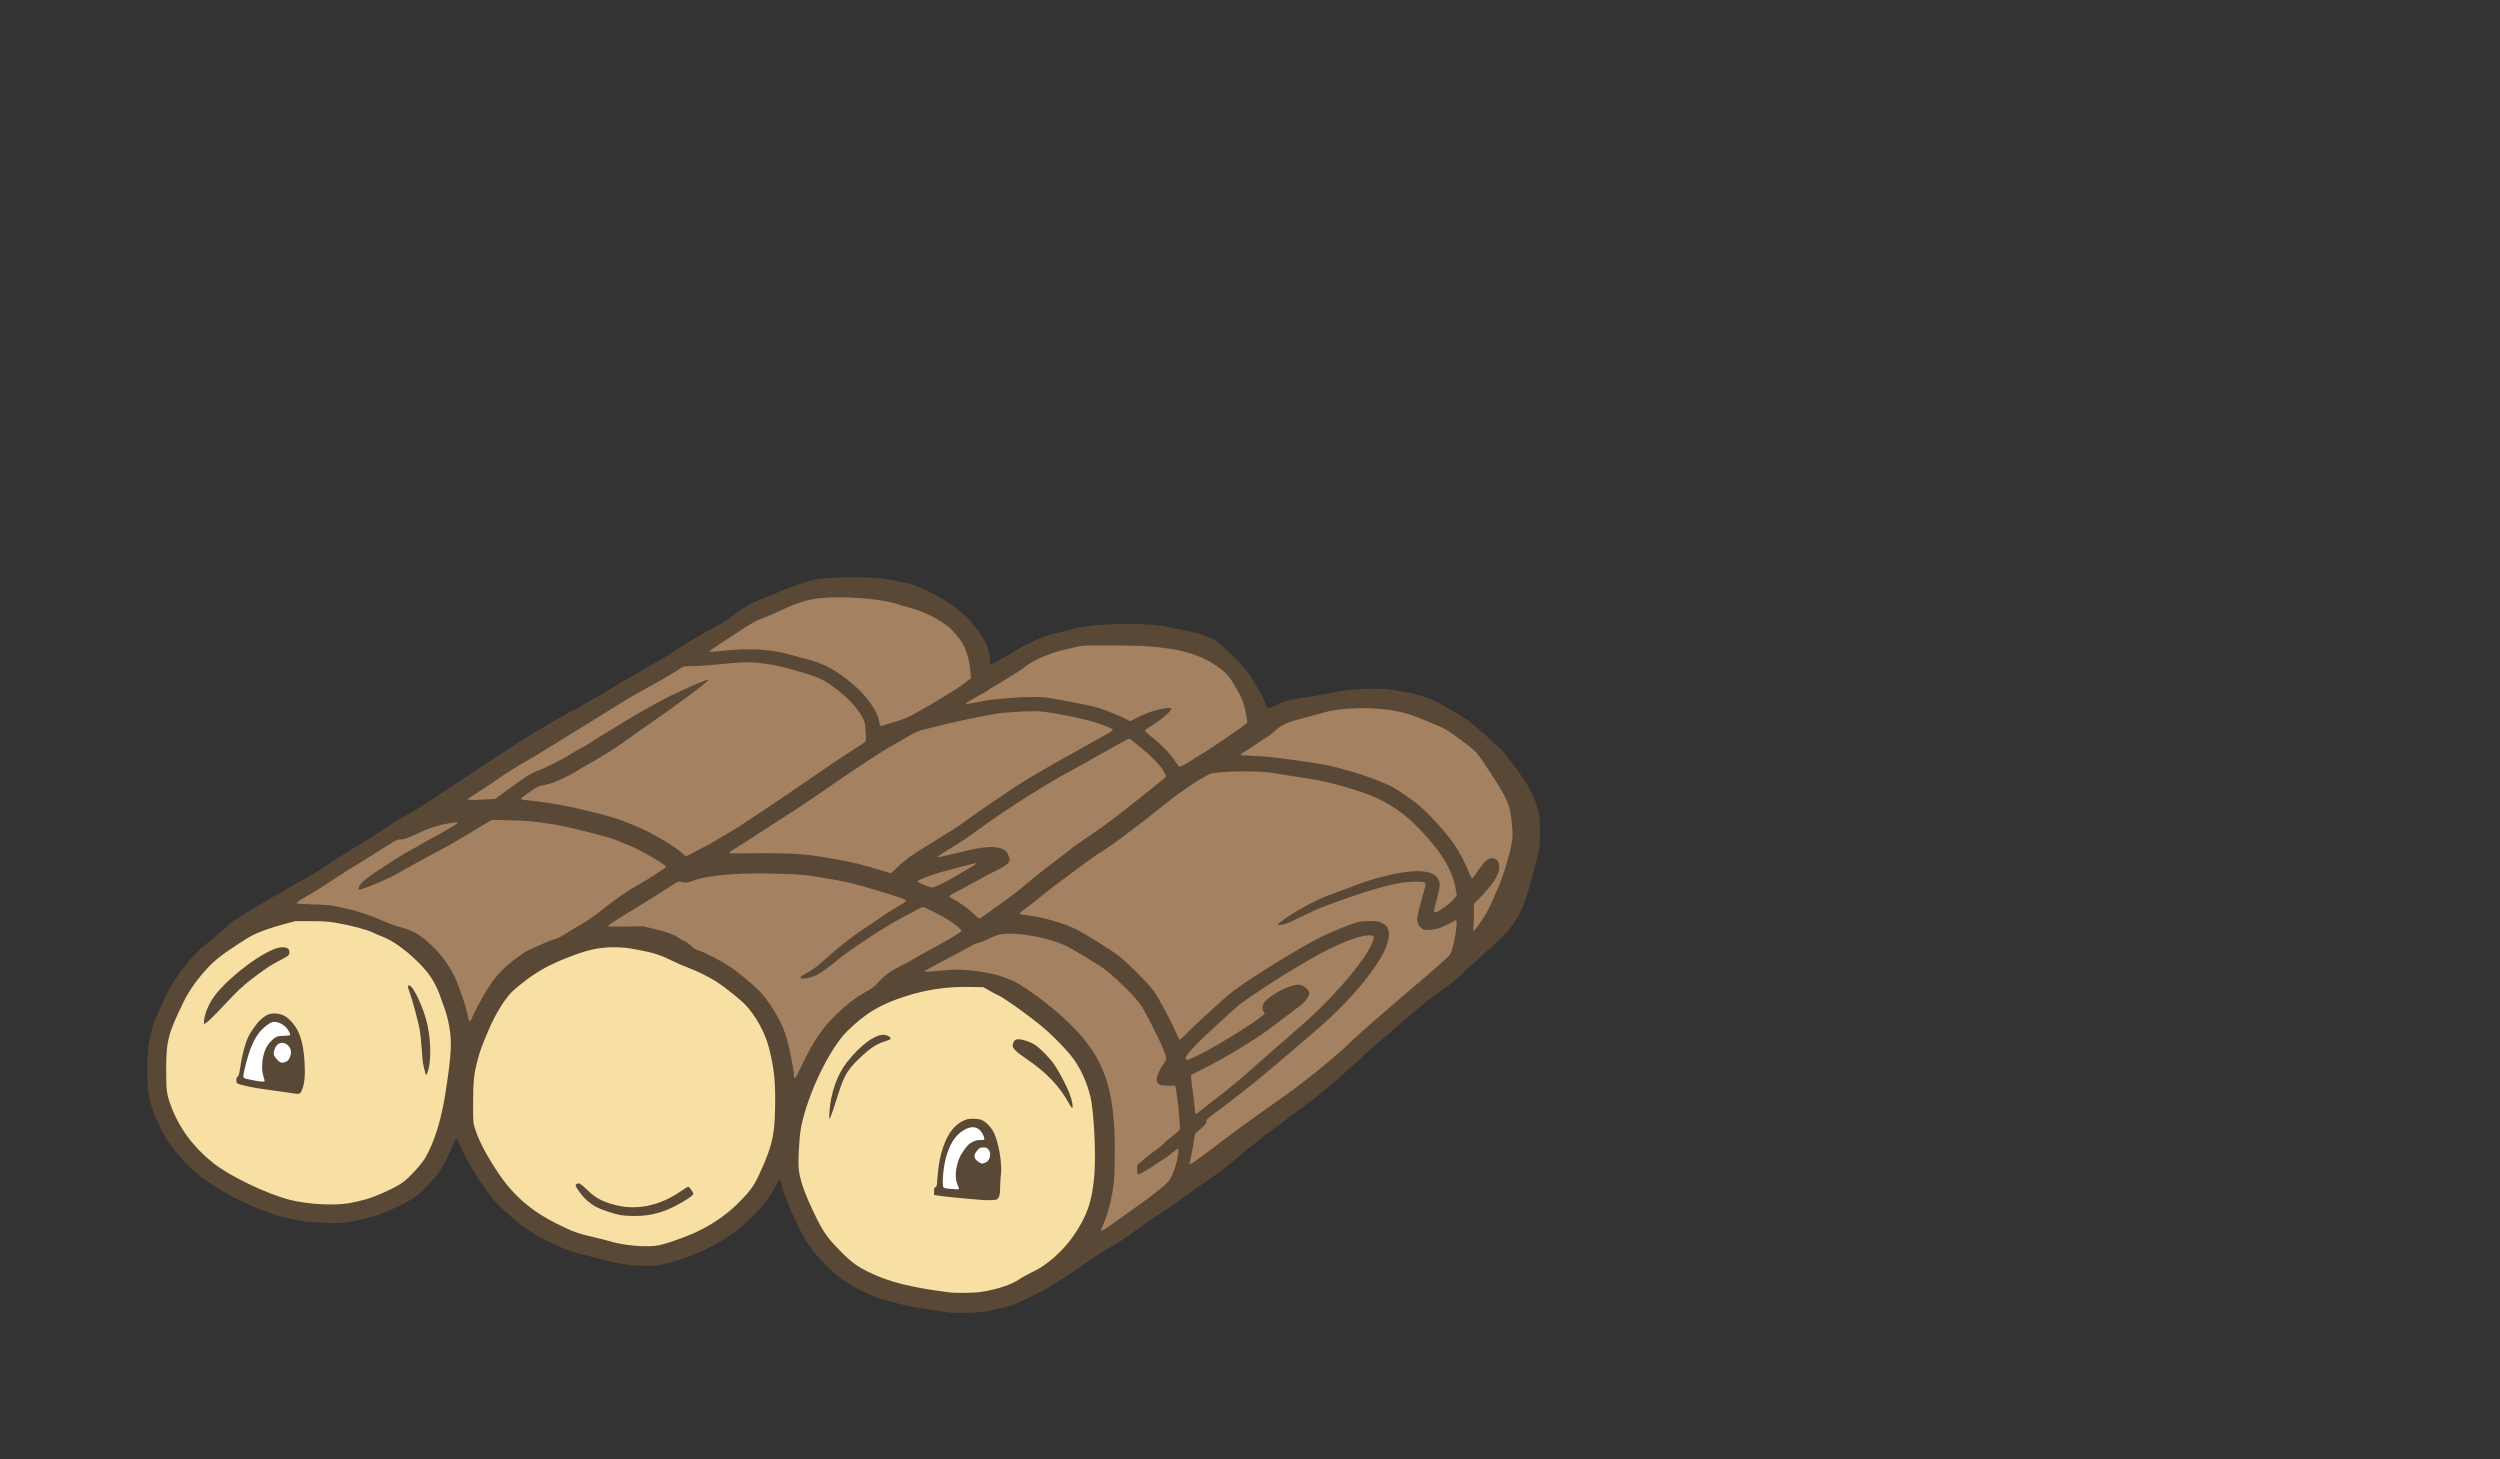 <?xml version="1.0" encoding="UTF-8" standalone="no"?>
<!-- Created with Inkscape (http://www.inkscape.org/) -->

<svg
   xmlns:dc="http://purl.org/dc/elements/1.1/"
   xmlns:cc="http://creativecommons.org/ns#"
   xmlns:rdf="http://www.w3.org/1999/02/22-rdf-syntax-ns#"
   xmlns:svg="http://www.w3.org/2000/svg"
   xmlns="http://www.w3.org/2000/svg"
   xmlns:sodipodi="http://sodipodi.sourceforge.net/DTD/sodipodi-0.dtd"
   xmlns:inkscape="http://www.inkscape.org/namespaces/inkscape"
   width="170"
   height="99.224"
   id="svg2"
   version="1.1"
   inkscape:version="0.91 r13725"
   sodipodi:docname="raft.svg"
   style="enable-background:new">
  <rect width="100%" height="100%" fill="#333333" stroke="none"/>
  <defs
     id="defs4">
    <clipPath
       clipPathUnits="userSpaceOnUse"
       id="clipPath4027">
      <circle
         transform="matrix(1.11,0,0,1.11,41.324,-655.943)"
         id="path4029"
         style="display:inline;fill:#19cbd2;fill-opacity:1"
         cx="-298.112"
         cy="147.775"
         r="212.693" />
    </clipPath>
    <clipPath
       clipPathUnits="userSpaceOnUse"
       id="clipPath3123">
      <rect
         style="display:inline;fill:#cbeaf3;fill-opacity:1"
         id="rect3125"
         width="391.714"
         height="112.568"
         x="-493.969"
         y="-75.179"
         clip-path="none" />
    </clipPath>
  </defs>
  <sodipodi:namedview
     id="base"
     pagecolor="#ffffff"
     bordercolor="#666666"
     borderopacity="1.0"
     inkscape:pageopacity="0.0"
     inkscape:pageshadow="2"
     inkscape:zoom="1.4142136"
     inkscape:cx="369.37888"
     inkscape:cy="138.87902"
     inkscape:document-units="px"
     inkscape:current-layer="layer1"
     showgrid="false"
     inkscape:window-width="1440"
     inkscape:window-height="855"
     inkscape:window-x="557"
     inkscape:window-y="0"
     inkscape:window-maximized="0"
     fit-margin-top="10"
     fit-margin-right="10"
     fit-margin-bottom="10"
     fit-margin-left="10">
    <inkscape:grid
       type="xygrid"
       id="grid3931"
       empspacing="5"
       visible="true"
       enabled="true"
       snapvisiblegridlinesonly="true"
       originx="-102.405"
       originy="-615.008" />
  </sodipodi:namedview>
  <g
     inkscape:groupmode="layer"
     id="layer2"
     inkscape:label="background"
     style="display:inline"
     transform="translate(-102.405,-338.13)" />
  <g
     inkscape:groupmode="layer"
     id="layer4"
     inkscape:label="sky"
     style="display:inline"
     transform="translate(-102.405,-338.13)" />
  <g
     inkscape:groupmode="layer"
     id="layer1"
     inkscape:label="raft"
     style="display:inline"
     transform="translate(-102.405,-338.13)">
    <g
       style="display:inline"
       id="g3105"
       transform="matrix(0.227,0,0,0.227,84.417,306.166)">
      <path
         sodipodi:nodetypes="cscccacccsscccc"
         inkscape:connector-curvature="0"
         id="rect3886"
         d="m 313.949,319.303 c 0,0 21.749,-7.727 37.851,-1.175 18.441,7.504 22.689,23.17 22.689,23.17 0,0 15.179,-8.827 28.242,-10.571 29.016,-4.614 46.977,0.022 55.522,24.254 47.781,-18.021 67.969,7.876 79.28,34.365 4.833,11.318 -2.514,17.656 -12.822,34.623 l -120.432,91.798 c -35.483,19.4 52.748,-30.728 -30.125,-81.401 -11.277,-0.898 -25.808,-0.176 -37.185,8.629 -11.376,8.805 -19.598,25.691 -19.967,23.808 -7.055,-36.081 -48.957,-43.893 -55.5,-45.736 -29.121,10.657 -36.051,22.59 -42.405,37.031 -6.229,-36.297 -27.46,-40.999 -57.836,-46.115 z"
         style="display:inline;fill:#a48261;fill-opacity:1" />
      <path
         sodipodi:nodetypes="sssss"
         inkscape:connector-curvature="0"
         id="path3899"
         d="m 314.59,471.882 c 0,25.652 -17.922,45.592 -44.244,45.592 -26.322,0 -52.572,-23.144 -52.572,-48.796 0,-25.652 20.484,-47.728 46.807,-47.728 26.322,0 50.01,25.279 50.01,50.931 z"
         style="display:inline;fill:#f8dfa4;fill-opacity:1" />
      <path
         sodipodi:nodetypes="sssss"
         inkscape:connector-curvature="0"
         id="path3894"
         d="m 216.785,458.856 c 0,25.652 -12.37,45.806 -38.692,45.806 -26.322,0 -51.291,-18.873 -51.291,-44.525 0,-25.652 15.786,-45.165 42.109,-45.165 26.322,0 47.874,18.232 47.874,43.884 z"
         style="display:inline;fill:#f8dfa4;fill-opacity:1" />
      <path
         sodipodi:nodetypes="sssss"
         inkscape:connector-curvature="0"
         id="path3901"
         d="m 411.327,484.268 c 0,25.652 -20.271,46.874 -46.593,46.874 -26.322,0 -49.369,-20.581 -49.369,-46.233 0,-25.652 22.833,-50.504 49.156,-50.504 26.322,0 46.807,24.212 46.807,49.863 z"
         style="display:inline;fill:#f8dfa4;fill-opacity:1" />
      <path
         style="display:inline;fill:#ffffff;fill-opacity:1"
         d="m 368.834,478.04 c 2.965,-0.945 6.477,2.012 8.079,4.681 2.929,4.88 0.528,16.006 0.528,16.006 l -17.365,-1.51 c 0,0 2.063,-17.043 8.758,-19.177 z"
         id="path3892"
         inkscape:connector-curvature="0"
         sodipodi:nodetypes="ssccs" />
      <path
         sodipodi:nodetypes="ssccs"
         inkscape:connector-curvature="0"
         id="rect3889"
         d="m 159.698,445.424 c 2.965,-0.945 6.477,2.012 8.079,4.681 2.929,4.88 0.604,17.063 0.604,17.063 L 150.94,464.601 c 0,0 2.063,-17.043 8.758,-19.177 z"
         style="display:inline;fill:#ffffff;fill-opacity:1" />
      <path
         style="display:inline;fill:#5a4836"
         d="m 363.476,533.953 c -1.36,-0.167 -3.178,-0.437 -9.578,-1.422 -2.585,-0.398 -8.254,-1.816 -11.199,-2.801 -3.456,-1.156 -8.798,-3.873 -11.334,-5.765 -3.549,-2.647 -7.875,-7.178 -10.096,-10.575 -2.911,-4.453 -7.235,-14.287 -8.163,-18.567 -0.083,-0.383 -0.231,-0.747 -0.329,-0.807 -0.098,-0.06 -0.616,0.786 -1.151,1.881 -1.826,3.733 -3.375,5.802 -7.016,9.367 -2.557,2.503 -4.099,3.8 -6.477,5.449 -5.075,3.518 -11.015,6.272 -17.595,8.16 -3.504,1.006 -4.682,1.172 -8.134,1.147 -3.593,-0.026 -8.762,-0.76 -11.841,-1.682 -0.947,-0.284 -3.224,-0.86 -5.06,-1.28 -4.424,-1.014 -6.122,-1.597 -10.224,-3.511 -4.608,-2.15 -6.328,-3.152 -9.902,-5.769 -3.004,-2.2 -7.632,-6.57 -9.221,-8.706 -3.678,-4.947 -7.026,-10.499 -8.85,-14.676 -0.603,-1.381 -1.19,-2.529 -1.305,-2.55 -0.115,-0.021 -0.532,0.722 -0.927,1.65 -2.898,6.815 -4.124,8.754 -8.161,12.907 -2.518,2.591 -4.504,3.965 -8.443,5.84 -4.261,2.029 -5.613,2.534 -9.304,3.482 -4.914,1.261 -7.77,1.608 -11.818,1.435 -7.396,-0.316 -11.406,-0.981 -16.568,-2.748 -8.197,-2.805 -16.696,-7.301 -22.186,-11.737 -2.939,-2.374 -6.649,-6.487 -8.99,-9.966 -2.511,-3.731 -5.036,-9.743 -5.766,-13.731 -0.475,-2.595 -0.645,-8.974 -0.334,-12.535 0.482,-5.507 1.286,-8.33 4.139,-14.533 2.111,-4.59 2.855,-5.973 4.455,-8.279 3.361,-4.846 6.539,-8.309 10.049,-10.949 1.184,-0.891 3.025,-2.456 4.091,-3.478 1.066,-1.022 2.519,-2.252 3.229,-2.733 2.535,-1.718 11.945,-7.294 18.141,-10.749 3.465,-1.932 7.001,-3.994 7.858,-4.581 3.048,-2.086 8.698,-5.722 10.925,-7.03 3.475,-2.042 9.478,-5.87 10.441,-6.658 0.474,-0.389 1.589,-1.07 2.477,-1.514 2.642,-1.321 4.882,-2.714 12.81,-7.968 7.169,-4.75 10.298,-6.815 19.915,-13.138 2.309,-1.518 5.313,-3.407 6.674,-4.198 1.362,-0.791 3.493,-2.066 4.737,-2.834 1.243,-0.768 3.956,-2.301 6.028,-3.406 3.837,-2.045 11.288,-6.332 15.179,-8.731 2.183,-1.347 3.451,-2.082 10.75,-6.238 2.242,-1.276 4.49,-2.636 4.995,-3.022 1.37,-1.046 6.227,-4.019 9.768,-5.98 1.717,-0.951 4.042,-2.239 5.167,-2.863 1.125,-0.624 2.724,-1.684 3.552,-2.355 3.049,-2.471 5.593,-3.868 10.442,-5.735 1.243,-0.479 3.517,-1.4 5.053,-2.048 3.246,-1.369 6.566,-2.489 8.78,-2.961 2.401,-0.512 8.348,-0.814 13.94,-0.708 4.456,0.085 5.522,0.177 8.935,0.778 6.764,1.191 7.824,1.548 13.349,4.501 6.069,3.244 9.256,5.851 12.512,10.236 2.755,3.71 3.944,6.556 3.955,9.46 0.003,0.801 0.08,1.023 0.355,1.023 0.384,0 3.023,-1.461 6.496,-3.596 5,-3.073 10.052,-5.221 13.821,-5.876 0.77,-0.134 2.303,-0.53 3.407,-0.88 3.202,-1.016 10.26,-1.705 17.455,-1.704 5.106,4.3e-4 10.152,0.504 14.017,1.399 1.362,0.315 3.687,0.814 5.167,1.108 2.826,0.562 5.547,1.662 7.682,3.105 0.571,0.386 2.608,2.275 4.527,4.197 2.774,2.78 3.816,3.996 5.087,5.94 2.101,3.214 4.133,6.982 4.565,8.466 0.19,0.655 0.438,1.191 0.55,1.191 0.112,0 1.147,-0.445 2.299,-0.989 2.78,-1.312 4.077,-1.651 9.308,-2.434 2.428,-0.363 5.237,-0.853 6.244,-1.089 5.988,-1.403 14.888,-1.896 19.726,-1.092 1.407,0.234 3.236,0.537 4.065,0.674 1.961,0.323 5.816,1.473 7.858,2.344 1.708,0.728 6.682,3.587 9.601,5.518 1.915,1.267 8.308,6.774 10.853,9.348 2.005,2.028 7.21,9.173 8.379,11.501 2.821,5.62 3.247,7.343 3.247,13.147 0,4.269 -0.175,5.332 -2.058,12.483 -2.236,8.495 -3.739,12.189 -6.43,15.801 -1.461,1.961 -2.977,3.48 -7.654,7.666 -1.588,1.421 -3.622,3.262 -4.521,4.091 -4.664,4.299 -6.568,5.902 -8.855,7.452 -1.381,0.936 -3.09,2.209 -3.799,2.83 -0.709,0.621 -2.585,2.162 -4.17,3.425 -1.585,1.263 -3.802,3.126 -4.927,4.14 -1.125,1.014 -3.207,2.791 -4.627,3.948 -1.42,1.157 -3.696,3.172 -5.06,4.477 -1.363,1.305 -3.253,3.049 -4.201,3.875 -0.947,0.827 -2.405,2.133 -3.239,2.902 -2.602,2.401 -8.457,7.148 -11.94,9.681 -1.835,1.335 -4.161,3.074 -5.167,3.866 -1.007,0.792 -2.58,1.945 -3.497,2.564 -0.917,0.619 -2.515,1.829 -3.552,2.691 -1.037,0.861 -3.048,2.504 -4.469,3.65 -1.421,1.146 -3.746,3.06 -5.167,4.252 -1.421,1.192 -4.376,3.362 -6.567,4.823 -2.191,1.46 -5.585,3.854 -7.543,5.319 -1.958,1.465 -4.944,3.535 -6.636,4.601 -1.692,1.066 -4.276,2.83 -5.742,3.919 -4.058,3.017 -7.756,5.468 -9.847,6.527 -1.038,0.525 -3.896,2.391 -6.351,4.146 -2.456,1.755 -5.434,3.781 -6.618,4.503 -1.184,0.722 -3.219,1.969 -4.521,2.771 -2.505,1.542 -8.779,4.581 -11.026,5.341 -1.346,0.455 -4.389,1.223 -7.382,1.863 -1.891,0.404 -9.183,0.607 -11.519,0.32 z m 9.688,-6.135 c 5.054,-0.831 8.918,-2.11 11.392,-3.772 0.907,-0.61 2.744,-1.623 4.082,-2.251 4.139,-1.945 8.698,-5.919 11.867,-10.343 4.273,-5.966 5.997,-10.94 6.59,-19.007 0.469,-6.378 -0.199,-19.125 -1.211,-23.145 -1.21,-4.803 -3.187,-8.981 -5.794,-12.246 -0.978,-1.224 -3.27,-3.679 -5.094,-5.456 -2.961,-2.884 -4.374,-4.043 -9.99,-8.195 -2.188,-1.618 -6.371,-4.4 -6.615,-4.4 -0.115,0 -1.19,-0.555 -2.387,-1.233 l -2.178,-1.233 -4.242,-0.084 c -6.622,-0.13 -13.016,0.823 -19.323,2.881 -7.42,2.421 -11.584,4.912 -17.078,10.219 -5.328,5.146 -11.993,18.936 -13.96,28.883 -0.596,3.016 -0.985,10.681 -0.66,13.007 0.511,3.655 2.085,7.875 5.453,14.627 1.997,4.003 3.295,5.785 6.799,9.339 3.568,3.618 5.228,4.832 9.18,6.715 5.782,2.755 12.111,4.329 23.264,5.786 2.285,0.299 7.84,0.247 9.904,-0.092 z m -0.323,-27.594 c -0.296,-0.042 -2.282,-0.215 -4.414,-0.384 -2.131,-0.17 -5.111,-0.475 -6.62,-0.678 l -2.745,-0.37 0,-1.126 c 0,-0.925 0.073,-1.145 0.409,-1.233 0.353,-0.092 0.428,-0.394 0.552,-2.232 0.234,-3.467 0.532,-5.428 1.218,-8.01 1.299,-4.885 3.453,-8.112 6.375,-9.55 1.239,-0.61 1.611,-0.69 3.153,-0.683 1.11,0.005 2.042,0.134 2.552,0.353 1.23,0.529 2.824,2.156 3.577,3.653 1.54,3.06 2.641,9.715 2.148,12.99 -0.105,0.701 -0.193,2.235 -0.195,3.407 -0.004,2.298 -0.299,3.382 -1.026,3.772 -0.397,0.213 -3.695,0.274 -4.984,0.092 z m -6.364,-3.284 c 0.066,-0.107 -0.121,-0.712 -0.416,-1.346 -0.862,-1.852 -0.607,-5.08 0.636,-8.056 0.403,-0.964 1.864,-3.079 2.622,-3.795 0.919,-0.868 2.498,-1.493 3.624,-1.435 0.531,0.028 1.031,-0.016 1.111,-0.096 0.259,-0.259 -0.321,-1.739 -1.004,-2.566 -1.286,-1.554 -3.206,-1.562 -5.526,-0.022 -2.887,1.916 -4.829,5.848 -5.564,11.266 -0.349,2.573 -0.401,5.128 -0.114,5.583 0.124,0.196 0.77,0.361 1.773,0.453 2.416,0.222 2.727,0.223 2.857,0.014 z m 7.994,-7.872 c 1.361,-0.569 1.849,-2.782 0.865,-3.925 -0.431,-0.501 -0.69,-0.604 -1.524,-0.604 -0.883,0 -1.092,0.096 -1.734,0.797 -1.303,1.421 -1.204,2.534 0.316,3.558 0.853,0.575 1.073,0.593 2.076,0.174 z m -46.763,-15.105 c 0.353,-5.716 2.312,-11.255 5.33,-15.068 3.853,-4.868 8.049,-8.038 10.721,-8.099 1.14,-0.026 2.458,0.685 2.254,1.216 -0.061,0.16 -0.711,0.458 -1.444,0.663 -2.584,0.723 -4.734,2.14 -7.946,5.236 -3.499,3.373 -4.58,5.211 -6.292,10.696 -1.367,4.381 -2.301,7.061 -2.551,7.32 -0.134,0.139 -0.16,-0.562 -0.073,-1.964 z m 71.935,-2.295 c -2.922,-5.446 -6.859,-9.572 -13.275,-13.908 -2.922,-1.975 -3.933,-3.046 -3.749,-3.969 0.243,-1.215 0.687,-1.655 1.669,-1.655 1.368,0 3.667,0.778 5.074,1.718 1.637,1.093 4.625,4.202 5.925,6.163 1.398,2.11 3.716,6.602 4.452,8.629 0.677,1.864 1.023,3.828 0.709,4.022 -0.111,0.069 -0.473,-0.381 -0.805,-0.999 z m -122.153,41.958 c 3.411,-0.871 8.766,-2.89 11.719,-4.417 4.668,-2.415 8.34,-5.092 11.735,-8.558 3.413,-3.484 4.347,-4.881 6.488,-9.708 3.136,-7.067 3.822,-10.142 3.99,-17.869 0.176,-8.087 -0.251,-12.281 -1.888,-18.571 -1.159,-4.454 -3.921,-9.442 -7.075,-12.781 -1.241,-1.314 -6.555,-5.563 -8.417,-6.731 -2.568,-1.61 -5.894,-3.266 -8.53,-4.245 -1.435,-0.533 -3.597,-1.465 -4.804,-2.071 -3.467,-1.74 -5.941,-2.535 -10.441,-3.355 -3.461,-0.631 -4.557,-0.743 -7.275,-0.743 -4.439,0 -7.892,0.784 -13.926,3.164 -4.978,1.963 -8.547,3.906 -12.148,6.614 -1.842,1.385 -3.912,3.123 -4.6,3.861 -2.237,2.4 -4.888,6.809 -6.757,11.24 -2.009,4.762 -2.389,5.792 -3.121,8.46 -1.218,4.439 -1.471,6.706 -1.48,13.274 -0.009,5.759 -0.003,5.831 0.59,7.751 1.113,3.607 3.666,8.43 7.236,13.672 4.393,6.451 9.907,11.163 17.354,14.829 4.782,2.355 6.141,2.851 10.765,3.93 2.013,0.47 4.322,1.055 5.131,1.301 2.804,0.851 6.92,1.431 10.289,1.451 2.657,0.016 3.463,-0.062 5.167,-0.497 z m -12.514,-8.85 c -2.169,-0.438 -5.556,-1.581 -7.154,-2.415 -0.797,-0.415 -2.069,-1.324 -2.826,-2.018 -1.548,-1.419 -3.487,-4.097 -3.306,-4.568 0.065,-0.17 0.375,-0.374 0.689,-0.452 0.504,-0.126 0.819,0.093 2.693,1.875 2.407,2.289 3.946,3.196 7.144,4.213 6.952,2.21 14.239,0.904 21.007,-3.765 1.095,-0.756 2.08,-1.374 2.188,-1.374 0.269,0 1.526,1.735 1.526,2.107 0,0.405 -0.647,0.929 -2.691,2.176 -5.36,3.271 -9.646,4.557 -15.071,4.522 -1.539,-0.01 -3.429,-0.145 -4.198,-0.301 z m 146.917,3.084 c 1.198,-0.85 3.341,-2.383 4.762,-3.408 1.421,-1.024 3.456,-2.474 4.521,-3.222 2.691,-1.888 6.723,-5.084 7.733,-6.13 0.987,-1.023 1.847,-2.812 2.601,-5.416 0.588,-2.027 0.943,-4.824 0.614,-4.824 -0.111,0 -0.779,0.489 -1.484,1.088 -1.313,1.114 -2.421,1.884 -6.292,4.375 -2.433,1.566 -3.758,2.289 -4.194,2.289 -0.209,0 -0.283,-0.382 -0.278,-1.43 0.007,-1.371 0.038,-1.453 0.744,-1.992 0.405,-0.309 1.229,-1.007 1.83,-1.551 0.601,-0.544 1.82,-1.48 2.708,-2.078 0.888,-0.598 2.051,-1.543 2.584,-2.1 0.533,-0.556 1.647,-1.522 2.476,-2.145 0.829,-0.623 1.738,-1.384 2.02,-1.691 l 0.513,-0.558 -0.258,-3.724 c -0.142,-2.048 -0.47,-4.983 -0.728,-6.523 l -0.47,-2.799 -2.184,0 c -2.346,0 -2.896,-0.222 -3.325,-1.343 -0.294,-0.769 0.529,-2.976 1.822,-4.888 1.309,-1.935 1.306,-1.594 0.043,-4.857 -1.021,-2.638 -5.741,-11.836 -6.805,-13.262 -1.924,-2.578 -6.646,-7.295 -10.113,-10.1 -1.561,-1.263 -10.553,-6.735 -12.435,-7.568 -4.197,-1.856 -10.338,-3.248 -15.231,-3.452 -3.615,-0.151 -4.854,0.087 -7.582,1.453 -1.21,0.606 -2.603,1.156 -3.097,1.222 -0.551,0.074 -1.82,0.656 -3.291,1.51 -1.316,0.764 -4.743,2.599 -7.615,4.077 -2.872,1.478 -5.221,2.776 -5.221,2.884 0,0.274 0.612,0.255 5.267,-0.161 3.401,-0.304 4.624,-0.326 7.32,-0.131 3.603,0.26 8.319,1.117 10.322,1.876 0.722,0.273 2,0.754 2.84,1.068 3.46,1.294 12.265,7.814 17.602,13.036 10.406,10.18 13.601,19.227 13.578,38.442 -0.004,3.552 -0.119,7.525 -0.255,8.827 -0.502,4.813 -1.709,9.632 -3.305,13.188 -0.342,0.761 -0.621,1.424 -0.621,1.472 0,0.376 1.033,-0.147 2.881,-1.458 z m -228.052,-6.624 c 1.344,-0.23 3.643,-0.765 5.11,-1.188 3.059,-0.882 8.389,-3.305 10.701,-4.865 1.898,-1.281 5.775,-5.462 6.983,-7.531 2.606,-4.463 4.745,-11.2 5.926,-18.666 2.063,-13.045 2.204,-16.712 0.87,-22.625 -0.294,-1.303 -0.769,-2.934 -1.056,-3.626 -0.287,-0.692 -0.79,-2.081 -1.118,-3.088 -1.285,-3.942 -3.77,-7.971 -6.505,-10.55 -2.955,-2.786 -4.904,-4.517 -5.671,-5.035 -0.918,-0.62 -5.581,-2.931 -5.915,-2.931 -0.135,0 -1.011,-0.382 -1.948,-0.85 -1.92,-0.958 -6.936,-2.299 -11.427,-3.056 -2.219,-0.374 -3.677,-0.467 -7.393,-0.475 l -4.629,-0.009 -3.337,0.885 c -3.654,0.969 -6.603,1.986 -9.093,3.136 -2.057,0.951 -8.518,5.221 -11.026,7.287 -3.605,2.971 -7.857,8.361 -9.913,12.568 -4.849,9.921 -5.36,11.885 -5.375,20.669 -0.011,6.282 0.131,7.313 1.518,11.027 2.431,6.509 6.663,12.195 12.574,16.898 4.956,3.943 16.214,9.339 23.037,11.044 5.305,1.325 13.146,1.76 17.687,0.982 z m -17.902,-33.072 c -1.007,-0.161 -3.698,-0.539 -5.982,-0.841 -3.942,-0.522 -6.719,-1.047 -8.874,-1.679 -0.904,-0.265 -0.973,-0.338 -1.036,-1.092 -0.051,-0.606 0.043,-0.899 0.375,-1.176 0.358,-0.298 0.523,-0.925 0.863,-3.275 0.453,-3.131 1.359,-6.565 2.242,-8.494 0.787,-1.72 2.619,-4.29 3.839,-5.387 1.624,-1.46 2.711,-1.9 4.438,-1.799 1.861,0.11 3.156,0.758 4.657,2.333 2.417,2.534 3.613,6.099 3.996,11.908 0.275,4.177 0.04,6.843 -0.766,8.664 -0.597,1.35 -0.571,1.344 -3.753,0.837 z m -7.457,-3.493 c 0.057,-0.092 -0.08,-0.698 -0.303,-1.346 -0.799,-2.315 -0.409,-6.388 0.834,-8.714 0.799,-1.494 2.377,-3.034 3.4,-3.318 0.46,-0.128 1.489,-0.233 2.289,-0.233 1.281,0 1.453,-0.049 1.453,-0.408 0,-0.224 -0.317,-0.868 -0.705,-1.431 -0.901,-1.308 -2.524,-2.26 -3.898,-2.288 -0.881,-0.018 -1.165,0.111 -2.556,1.158 -1.95,1.468 -3.288,3.394 -4.603,6.629 -0.909,2.237 -2.223,7.209 -2.229,8.434 -0.003,0.668 0.035,0.685 2.844,1.247 2.193,0.439 3.316,0.526 3.475,0.269 z m 6.776,-6 c 0.599,-0.388 1.155,-1.623 1.155,-2.566 0,-2.325 -2.633,-3.781 -4.131,-2.283 -0.712,0.712 -1.195,2.128 -0.997,2.919 0.167,0.666 1.335,2.042 1.951,2.298 0.532,0.221 1.338,0.075 2.021,-0.368 z m 41.516,4.014 c -0.172,-0.447 -0.72,-2.748 -0.871,-3.66 -0.069,-0.414 -0.225,-2.304 -0.348,-4.198 -0.123,-1.895 -0.377,-4.359 -0.565,-5.477 -0.372,-2.211 -2.357,-9.55 -3.078,-11.379 -0.524,-1.33 -0.571,-1.983 -0.141,-1.983 1.28,0 4.604,7.238 5.587,12.164 1.087,5.447 1.028,11.347 -0.141,14.103 -0.222,0.524 -0.357,0.655 -0.444,0.43 z m -66.385,-16.327 c 0.187,-1.786 1.195,-4.313 2.55,-6.393 3.154,-4.841 12.369,-12.32 18.138,-14.721 2.717,-1.131 4.862,-0.816 4.862,0.715 0,0.969 -0.26,1.207 -2.662,2.434 -2.84,1.451 -4.769,2.734 -8.919,5.932 -2.49,1.919 -3.915,3.263 -7.475,7.053 -3.927,4.181 -5.336,5.544 -6.33,6.127 -0.253,0.148 -0.28,-0.042 -0.165,-1.146 z m 299.211,40.592 c 1.946,-1.456 4.701,-3.525 6.122,-4.599 4.895,-3.698 10.776,-7.967 14.951,-10.853 8.358,-5.777 17.778,-13.317 23.372,-18.709 1.303,-1.255 3.337,-3.115 4.521,-4.133 1.184,-1.018 2.88,-2.494 3.768,-3.28 2.471,-2.188 8.575,-7.443 9.904,-8.526 1.956,-1.594 10.631,-9.173 11,-9.609 0.784,-0.928 1.52,-3.389 2.017,-6.741 0.501,-3.379 0.436,-4.541 -0.217,-3.908 -0.291,0.282 -3.002,1.617 -4.403,2.167 -0.721,0.283 -1.903,0.512 -3.019,0.584 -1.78,0.115 -1.857,0.1 -2.559,-0.49 -0.796,-0.67 -1.311,-1.693 -1.311,-2.603 0,-0.736 0.696,-3.693 1.664,-7.068 1.054,-3.674 1.054,-3.678 0.457,-4.018 -0.685,-0.39 -4.461,-0.32 -7.091,0.133 -3.737,0.643 -9.3,2.21 -15.268,4.301 -8.296,2.907 -9.332,3.323 -13.97,5.611 -2.262,1.116 -4.616,2.178 -5.23,2.361 -1.342,0.398 -2.401,0.435 -2.282,0.08 0.046,-0.139 1.471,-1.193 3.167,-2.344 3.287,-2.23 8.746,-5.084 11.964,-6.254 1.066,-0.388 3.788,-1.407 6.05,-2.265 5.344,-2.028 6.241,-2.325 10.098,-3.338 9.038,-2.374 14.826,-2.23 16.607,0.414 0.84,1.246 0.834,2.083 -0.036,5.467 -1.146,4.457 -1.138,4.414 -0.956,4.708 0.353,0.571 4.312,-2.117 5.878,-3.992 l 0.825,-0.988 -0.34,-2.149 c -0.632,-3.988 -3.018,-8.662 -6.7,-13.119 -4.027,-4.876 -7.504,-8.186 -11.305,-10.762 -4.552,-3.085 -9.203,-4.951 -18.507,-7.425 -3.272,-0.87 -5.6,-1.294 -13.564,-2.472 -1.599,-0.236 -3.682,-0.579 -4.629,-0.76 -3.577,-0.686 -15.1,-0.612 -18.361,0.119 -1.722,0.386 -9.082,5.22 -13.702,9 -4.665,3.817 -14.998,11.677 -17.348,13.197 -1.007,0.651 -2.508,1.618 -3.337,2.15 -0.829,0.531 -3.338,2.347 -5.575,4.036 -2.237,1.688 -4.756,3.553 -5.598,4.143 -0.841,0.591 -2.402,1.786 -3.468,2.657 -3.264,2.667 -6.51,5.22 -7.532,5.923 -1.448,0.996 -1.403,1.04 1.396,1.394 4.379,0.554 10.294,2.202 13.931,3.883 2.743,1.267 11.617,6.794 13.811,8.6 2.972,2.448 8.341,7.873 9.956,10.061 1.437,1.946 5.044,8.627 6.663,12.342 0.516,1.184 1.017,2.247 1.114,2.361 0.103,0.123 1.059,-0.691 2.328,-1.981 1.184,-1.204 3.386,-3.308 4.895,-4.676 1.508,-1.368 3.76,-3.42 5.003,-4.561 1.243,-1.141 3.183,-2.763 4.31,-3.606 5.404,-4.04 20.427,-13.274 25.94,-15.944 3.365,-1.63 8.727,-3.814 10.657,-4.341 0.941,-0.257 2.211,-0.386 3.875,-0.395 2.305,-0.013 2.563,0.029 3.736,0.606 1.021,0.501 1.337,0.788 1.664,1.507 0.586,1.291 0.515,2.734 -0.25,5.03 -1.951,5.856 -10.764,16.617 -20.334,24.829 -1.181,1.014 -4.511,3.872 -7.398,6.351 -9.199,7.899 -14.628,12.333 -20.172,16.473 -2.97,2.218 -5.561,4.194 -5.759,4.392 -0.198,0.198 -0.36,0.607 -0.36,0.908 0,0.556 -0.655,1.283 -2.587,2.874 -0.889,0.732 -0.932,0.825 -1.115,2.368 -0.194,1.647 -1.133,6.541 -1.376,7.174 -0.296,0.772 0.608,0.256 4.015,-2.294 z m 0.255,-14.214 c 1.214,-0.985 3.03,-2.408 4.037,-3.163 2.768,-2.076 7.217,-5.727 9.15,-7.508 0.948,-0.873 2.595,-2.326 3.661,-3.228 1.066,-0.902 3.246,-2.805 4.844,-4.229 1.599,-1.424 5.038,-4.437 7.643,-6.695 10.349,-8.972 20.7,-21.446 21.531,-25.947 0.14,-0.756 0.121,-0.784 -0.596,-0.919 -2.768,-0.519 -10.836,2.639 -18.746,7.337 -2.27,1.348 -5.083,3.005 -6.252,3.681 -2.601,1.505 -12.472,8.017 -14.206,9.372 -0.694,0.542 -2.866,2.468 -4.828,4.28 -1.962,1.812 -4.494,4.15 -5.629,5.194 -3.103,2.858 -6.045,6.145 -6.045,6.753 0,0.281 0.144,0.566 0.321,0.634 0.752,0.288 9.22,-4.312 16.711,-9.079 3.624,-2.306 6.659,-4.5 6.645,-4.802 -0.004,-0.078 -0.149,-0.33 -0.323,-0.56 -0.509,-0.673 -0.397,-2.019 0.237,-2.85 0.672,-0.882 3.145,-2.654 5.045,-3.617 1.667,-0.845 4.086,-1.622 5.028,-1.615 1.594,0.011 3.365,1.44 3.368,2.716 0.002,0.704 -1.272,2.438 -2.503,3.407 -1.033,0.814 -4.98,3.801 -9.446,7.148 -4.298,3.222 -13.193,8.597 -19.377,11.71 l -4.091,2.059 0.018,0.741 c 0.01,0.408 0.22,2.195 0.467,3.971 0.247,1.776 0.516,4.077 0.599,5.113 0.083,1.036 0.236,1.884 0.341,1.884 0.105,0 1.183,-0.806 2.397,-1.79 z M 317.887,463.1 c 0.149,-0.287 1.075,-2.176 2.058,-4.2 3.054,-6.282 5.792,-10.29 9.46,-13.846 3.831,-3.714 6.002,-5.355 10.106,-7.64 0.989,-0.551 1.917,-1.33 2.957,-2.484 1.754,-1.946 3.864,-3.468 6.523,-4.707 1.033,-0.481 2.728,-1.4 3.768,-2.043 1.04,-0.642 3.489,-2.022 5.442,-3.065 3.941,-2.104 7.79,-4.348 8.613,-5.02 l 0.537,-0.439 -0.861,-0.9 c -0.474,-0.495 -1.657,-1.418 -2.63,-2.051 -2.121,-1.379 -7.595,-4.184 -8.162,-4.182 -0.222,0 -1.178,0.446 -2.126,0.99 -0.947,0.543 -2.571,1.416 -3.608,1.939 -5.07,2.557 -16.144,9.809 -20.182,13.217 -2.102,1.774 -4.603,3.585 -5.759,4.171 -1.998,1.012 -5.006,1.481 -5.006,0.78 0,-0.237 1.014,-0.899 2.927,-1.912 0.735,-0.389 2.535,-1.795 4.091,-3.196 5.132,-4.62 8.742,-7.406 14.19,-10.949 1.066,-0.693 2.764,-1.845 3.774,-2.558 1.01,-0.714 2.923,-1.92 4.252,-2.68 1.329,-0.76 2.416,-1.501 2.416,-1.646 0,-0.401 -2.146,-1.179 -8.289,-3.003 -8.507,-2.526 -8.797,-2.594 -17.052,-3.992 -4.552,-0.771 -5.59,-0.87 -11.417,-1.089 -12.785,-0.48 -22.651,0.298 -27.356,2.158 -1.262,0.499 -2.125,0.558 -3.318,0.226 -0.774,-0.215 -0.87,-0.173 -3.445,1.522 -3.037,1.998 -4.504,2.915 -11.799,7.367 -5.639,3.442 -6.784,4.216 -6.563,4.436 0.077,0.077 2.481,0.106 5.343,0.064 l 5.203,-0.076 3.66,0.889 c 3.569,0.867 5.673,1.656 7.065,2.648 0.377,0.269 1.146,0.703 1.708,0.963 0.562,0.261 1.385,0.867 1.83,1.347 0.616,0.665 1.217,1.018 2.531,1.483 2.349,0.833 6.782,3.175 9.581,5.061 2,1.348 6.416,5.016 8.184,6.797 2.955,2.978 6.495,8.73 7.888,12.818 1.094,3.21 2.654,10.713 2.657,12.783 0.002,0.828 0.385,0.837 0.81,0.018 z m -97.473,-16.897 c 0.705,-1.853 3.644,-7.308 5.271,-9.782 1.388,-2.111 2.504,-3.499 4.077,-5.069 2.464,-2.46 6.572,-5.465 8.576,-6.273 0.737,-0.297 2.261,-0.971 3.386,-1.498 1.125,-0.526 2.709,-1.143 3.521,-1.37 1.007,-0.282 2.204,-0.886 3.768,-1.902 1.261,-0.819 2.728,-1.708 3.261,-1.976 1.637,-0.823 4.314,-2.609 6.459,-4.31 5.159,-4.09 8.497,-6.39 12.522,-8.624 1.103,-0.612 2.879,-1.708 3.946,-2.435 1.067,-0.727 2.304,-1.535 2.748,-1.795 0.444,-0.26 0.807,-0.575 0.807,-0.7 0,-0.606 -7.999,-5.228 -11.201,-6.471 -1.24,-0.482 -3.068,-1.218 -4.061,-1.637 -2.207,-0.931 -14.231,-3.939 -18.325,-4.584 -5.962,-0.94 -7.776,-1.111 -13.137,-1.237 l -5.494,-0.129 -3.656,2.214 c -5.892,3.568 -8.214,4.917 -11.299,6.562 -1.599,0.852 -3.875,2.086 -5.06,2.742 -1.184,0.656 -3.122,1.721 -4.306,2.368 -1.184,0.646 -3.191,1.771 -4.459,2.499 -2.468,1.417 -10.348,4.667 -10.848,4.475 -0.378,-0.145 -0.368,-0.274 0.086,-1.197 0.412,-0.837 2.11,-2.283 4.672,-3.978 5.584,-3.693 8.204,-5.341 10.119,-6.363 1.184,-0.632 2.749,-1.514 3.477,-1.959 0.728,-0.445 2.375,-1.366 3.66,-2.046 3.441,-1.821 7.396,-4.178 7.396,-4.408 0,-0.275 -0.446,-0.252 -2.691,0.138 -3.11,0.54 -5.625,1.332 -8.504,2.676 -3.843,1.794 -4.836,2.152 -5.983,2.155 -0.932,0.002 -1.394,0.243 -5.644,2.937 -2.546,1.614 -5.113,3.228 -5.705,3.586 -3.496,2.115 -5.399,3.319 -9.258,5.859 -2.368,1.559 -4.887,3.153 -5.598,3.542 -2.394,1.311 -4.844,2.904 -4.844,3.15 0,0.171 1.4,0.278 4.683,0.356 3.587,0.085 5.237,0.221 7.051,0.58 5.462,1.081 9.387,2.28 13.763,4.205 1.767,0.777 3.981,1.61 4.921,1.849 3.662,0.935 5.52,1.838 8.096,3.933 4.822,3.923 8.553,9.27 10.318,14.789 0.361,1.128 0.893,2.681 1.182,3.449 0.439,1.166 0.99,3.198 1.559,5.749 0.144,0.645 0.492,0.614 0.751,-0.068 z m 302.224,-28.957 c 1.804,-2.595 2.903,-4.646 4.234,-7.901 0.52,-1.272 1.251,-2.989 1.624,-3.814 1.048,-2.321 2.986,-8.766 3.493,-11.623 0.422,-2.375 0.438,-2.807 0.206,-5.598 -0.521,-6.277 -1.117,-7.774 -6.169,-15.511 -4.653,-7.126 -4.346,-6.788 -9.783,-10.777 -2.988,-2.192 -4.199,-2.942 -5.921,-3.663 -1.191,-0.499 -3.182,-1.338 -4.425,-1.864 -3.292,-1.392 -5.162,-1.996 -8.126,-2.622 -6.557,-1.384 -16.75,-1.196 -22.016,0.407 -1.007,0.306 -3.175,0.897 -4.819,1.313 -5.042,1.275 -6.799,1.917 -8.441,3.084 -0.819,0.582 -1.754,1.348 -2.079,1.702 -0.324,0.354 -1.051,0.911 -1.615,1.239 -0.564,0.328 -2.042,1.288 -3.286,2.134 -1.243,0.846 -2.819,1.868 -3.501,2.272 -0.682,0.403 -1.213,0.816 -1.179,0.917 0.034,0.101 1.527,0.225 3.318,0.276 3.893,0.111 7.01,0.441 15.034,1.593 7.867,1.129 7.658,1.085 15.813,3.374 2.762,0.775 8.731,3.024 10.793,4.066 2.276,1.15 7.224,4.594 9.241,6.432 3.543,3.228 8.023,8.326 10.227,11.638 1.311,1.971 3.13,5.531 4.102,8.029 0.334,0.859 0.726,1.561 0.871,1.561 0.145,0 0.931,-1.009 1.747,-2.242 1.777,-2.684 2.977,-3.786 4.125,-3.786 1.653,0 2.459,1.223 2.208,3.352 -0.227,1.928 -2.108,4.741 -5.554,8.307 l -2.008,2.078 -0.003,3.52 c -0.002,1.936 -0.065,3.751 -0.14,4.033 -0.275,1.027 0.464,0.326 2.029,-1.925 z m -147.757,-2.732 c 1.097,-0.799 3.33,-2.422 4.963,-3.606 3.451,-2.503 5.238,-3.903 8.069,-6.323 1.125,-0.962 4.177,-3.364 6.782,-5.339 2.605,-1.975 5.221,-3.998 5.813,-4.496 0.592,-0.498 2.97,-2.157 5.284,-3.687 2.314,-1.53 5.982,-4.182 8.151,-5.893 2.168,-1.711 4.974,-3.917 6.234,-4.902 1.26,-0.985 3.163,-2.504 4.229,-3.376 1.066,-0.872 2.454,-1.988 3.084,-2.48 1.277,-0.996 1.273,-0.941 0.189,-2.783 -0.932,-1.584 -3.214,-3.972 -6.072,-6.354 -3.01,-2.509 -3.846,-3.132 -4.205,-3.132 -0.159,0 -1.215,0.522 -2.348,1.161 -1.133,0.638 -3.658,2.056 -5.612,3.149 -1.954,1.094 -4.328,2.432 -5.275,2.974 -0.947,0.542 -2.643,1.479 -3.768,2.082 -8.279,4.438 -20.933,12.498 -28.496,18.151 -1.675,1.252 -3.966,2.823 -5.091,3.491 -1.713,1.018 -6.355,3.963 -6.656,4.223 -0.473,0.408 0.974,0.149 5.418,-0.972 6.296,-1.588 10.039,-2.126 12.193,-1.751 2.048,0.356 2.68,0.721 3.335,1.926 1.18,2.169 0.677,2.966 -3.03,4.801 -1.515,0.75 -4.305,2.23 -6.199,3.289 -1.895,1.059 -4.505,2.467 -5.8,3.129 -1.295,0.662 -2.392,1.313 -2.436,1.447 -0.045,0.134 0.311,0.444 0.791,0.688 2.012,1.027 4.754,2.966 6.29,4.45 0.904,0.873 1.762,1.588 1.907,1.588 0.145,0 1.16,-0.654 2.257,-1.453 z m -13.409,-9.025 c 1.339,-0.671 3.258,-1.722 4.265,-2.334 1.007,-0.613 2.726,-1.621 3.822,-2.241 1.737,-0.982 2.387,-1.525 1.827,-1.525 -0.09,0 -2.198,0.541 -4.683,1.203 -2.485,0.662 -4.712,1.252 -4.949,1.312 -1.26,0.319 -5.331,1.697 -6.405,2.168 -0.681,0.299 -1.238,0.66 -1.238,0.802 0,0.308 3.516,1.77 4.347,1.809 0.319,0.015 1.672,-0.521 3.014,-1.193 z m -13.707,-4.608 c 2.029,-2.057 4.916,-4.192 8.809,-6.512 1.783,-1.063 3.92,-2.387 4.749,-2.942 0.829,-0.555 2.185,-1.386 3.014,-1.847 0.829,-0.461 2.863,-1.852 4.521,-3.092 1.658,-1.24 5.388,-3.849 8.289,-5.798 2.901,-1.949 5.856,-3.937 6.567,-4.417 1.448,-0.979 8.075,-4.911 11.78,-6.99 3.773,-2.117 7.673,-4.299 11.903,-6.658 4.696,-2.619 5.167,-2.909 5.167,-3.179 0,-0.315 -1.597,-1.013 -4.844,-2.116 -3.779,-1.284 -14.513,-3.378 -17.762,-3.465 -2.357,-0.063 -6.738,0.153 -10.759,0.533 -2.692,0.254 -13.058,2.39 -18.737,3.861 -1.776,0.46 -3.811,0.952 -4.521,1.093 -1.439,0.286 -2.822,0.934 -5.637,2.64 -1.044,0.633 -3.013,1.764 -4.375,2.513 -2.637,1.451 -12.163,7.729 -19.269,12.698 -4.226,2.955 -10.04,6.814 -13.475,8.944 -0.955,0.592 -4.079,2.622 -6.941,4.511 -2.863,1.889 -5.969,3.876 -6.903,4.416 -1.688,0.975 -2.023,1.439 -0.993,1.373 0.296,-0.019 3.881,-0.042 7.966,-0.051 11.468,-0.026 14.43,0.206 23.468,1.835 4.874,0.879 7.809,1.595 12.595,3.074 1.895,0.585 3.544,1.072 3.666,1.081 0.122,0.009 0.897,-0.668 1.722,-1.506 z m -61.718,-4.164 c 0.453,-0.286 2.025,-1.121 3.494,-1.857 1.469,-0.735 3.348,-1.774 4.175,-2.307 0.827,-0.534 2.376,-1.455 3.442,-2.047 3.181,-1.766 13.343,-8.546 30.579,-20.402 2.013,-1.385 5.162,-3.465 6.997,-4.622 1.835,-1.157 3.492,-2.261 3.681,-2.453 0.297,-0.301 0.319,-0.695 0.165,-2.917 -0.219,-3.152 -0.34,-3.529 -1.89,-5.891 -1.819,-2.77 -5.277,-6.025 -9.06,-8.53 -2.64,-1.747 -4.195,-2.363 -10.442,-4.131 -4.401,-1.246 -7.061,-1.783 -10.649,-2.153 -3.459,-0.356 -5.088,-0.288 -13.68,0.576 -1.184,0.119 -3.655,0.273 -5.49,0.343 l -3.337,0.126 -2.153,1.337 c -2.76,1.714 -5.824,3.477 -10.011,5.76 -3.586,1.955 -4.683,2.622 -19.861,12.075 -5.477,3.411 -11.314,6.984 -12.972,7.939 -5.219,3.008 -8.173,4.848 -10.944,6.816 -1.477,1.049 -4.051,2.758 -5.721,3.796 -1.67,1.039 -3.036,1.973 -3.036,2.077 0,0.226 1.291,0.237 5.266,0.047 l 2.965,-0.142 4.335,-3.187 c 4.812,-3.538 6.724,-4.713 8.898,-5.47 1.786,-0.622 7.361,-3.439 9.057,-4.577 0.68,-0.456 2.196,-1.338 3.37,-1.96 1.174,-0.622 2.434,-1.357 2.799,-1.633 0.365,-0.276 2.263,-1.462 4.217,-2.635 1.954,-1.174 4.473,-2.721 5.598,-3.438 1.911,-1.219 8.094,-4.747 12.272,-7.003 1.761,-0.951 8.058,-3.867 10.173,-4.712 0.562,-0.225 1.507,-0.601 2.099,-0.836 0.592,-0.235 1.077,-0.342 1.077,-0.237 0,0.521 -9.836,7.846 -18.085,13.468 -1.717,1.17 -4.408,3.085 -5.98,4.256 -1.572,1.171 -3.8,2.688 -4.952,3.371 -1.152,0.683 -2.772,1.682 -3.601,2.22 -0.829,0.538 -2.379,1.445 -3.445,2.017 -1.066,0.571 -2.605,1.463 -3.42,1.982 -2.642,1.681 -7.172,3.716 -9.006,4.044 -0.913,0.164 -1.998,0.438 -2.411,0.611 -1.336,0.558 -5.294,3.376 -5.294,3.769 0,0.091 1.187,0.28 2.637,0.421 5.712,0.554 11.986,1.697 19,3.463 4.008,1.009 7.61,2.044 8.612,2.475 0.947,0.407 2.973,1.232 4.502,1.833 4.211,1.655 12.37,6.538 13.993,8.374 0.53,0.599 1.02,0.586 2.037,-0.056 z m 148.116,-26.945 c 0.768,-0.422 2.182,-1.28 3.143,-1.906 0.961,-0.626 2.085,-1.312 2.497,-1.525 0.8,-0.412 9.238,-6.131 11.695,-7.927 1.307,-0.955 1.457,-1.138 1.343,-1.634 -0.071,-0.307 -0.272,-1.45 -0.448,-2.541 -0.402,-2.495 -1.28,-4.723 -2.976,-7.555 -1.962,-3.277 -2.644,-4.09 -4.776,-5.694 -5.236,-3.941 -11.434,-5.818 -21.84,-6.614 -1.593,-0.122 -6.637,-0.221 -11.21,-0.221 -7.678,0 -8.437,0.033 -9.915,0.436 -0.88,0.24 -2.278,0.575 -3.107,0.744 -4.229,0.865 -9.651,3.149 -12.057,5.078 -0.592,0.475 -1.803,1.31 -2.691,1.856 -0.888,0.546 -2.487,1.546 -3.552,2.224 -1.066,0.677 -2.587,1.586 -3.381,2.019 -0.794,0.433 -1.498,0.876 -1.565,0.984 -0.067,0.108 -0.41,0.34 -0.763,0.516 -1.028,0.513 -5.231,2.929 -5.685,3.268 -0.228,0.17 -0.364,0.36 -0.303,0.422 0.062,0.062 1.792,-0.227 3.844,-0.641 2.432,-0.491 4.9,-0.83 7.085,-0.974 1.844,-0.122 3.692,-0.271 4.106,-0.331 0.414,-0.06 2.546,-0.119 4.737,-0.132 3.978,-0.023 3.991,-0.021 10.419,1.191 3.54,0.668 7.022,1.365 7.738,1.551 2.575,0.667 6.327,2.053 8.815,3.255 l 2.535,1.225 1.448,-0.778 c 2.349,-1.263 5.188,-2.348 7.261,-2.776 2.057,-0.425 3.552,-0.521 3.552,-0.229 0,0.792 -2.758,3.214 -5.723,5.026 -1.988,1.215 -2.293,1.482 -2.069,1.815 0.082,0.122 1.118,1.005 2.302,1.962 2.661,2.151 5.119,4.678 6.345,6.522 0.99,1.489 1.511,2.153 1.69,2.153 0.061,0 0.738,-0.345 1.506,-0.767 z m -89.799,-11.823 c 0.446,-0.175 2.016,-0.662 3.488,-1.083 2.198,-0.628 3.275,-1.097 6.028,-2.629 5.858,-3.258 12.332,-7.225 14.307,-8.767 l 1.911,-1.493 -0.146,-1.928 c -0.223,-2.956 -0.954,-5.711 -2.133,-8.037 -0.788,-1.555 -2.915,-4.161 -4.413,-5.408 -2.71,-2.255 -7.461,-4.634 -11.238,-5.626 -1.364,-0.358 -2.913,-0.804 -3.442,-0.991 -4.305,-1.519 -13.028,-2.454 -20.5,-2.199 -5.795,0.198 -9.038,1.016 -14.62,3.685 -1.613,0.771 -3.941,1.781 -5.172,2.244 -3.082,1.158 -3.264,1.26 -9.565,5.385 -7.404,4.847 -7.398,4.843 -6.904,4.945 0.22,0.046 2.061,-0.096 4.091,-0.314 7.525,-0.81 14.346,-0.419 19.645,1.126 1.053,0.307 3.076,0.847 4.495,1.2 5.924,1.472 9.632,3.477 15.026,8.123 3.777,3.253 6.893,7.772 7.369,10.685 0.261,1.596 0.338,1.643 1.771,1.081 z"
         id="path3068"
         inkscape:connector-curvature="0" />
    </g>
  </g>
  <g
     inkscape:groupmode="layer"
     id="layer3"
     inkscape:label="clouds"
     style="display:inline"
     transform="translate(-102.405,-338.13)" />
  <g
     inkscape:groupmode="layer"
     id="layer9"
     inkscape:label="text"
     style="display:inline"
     transform="translate(-102.405,-338.13)" />
</svg>
